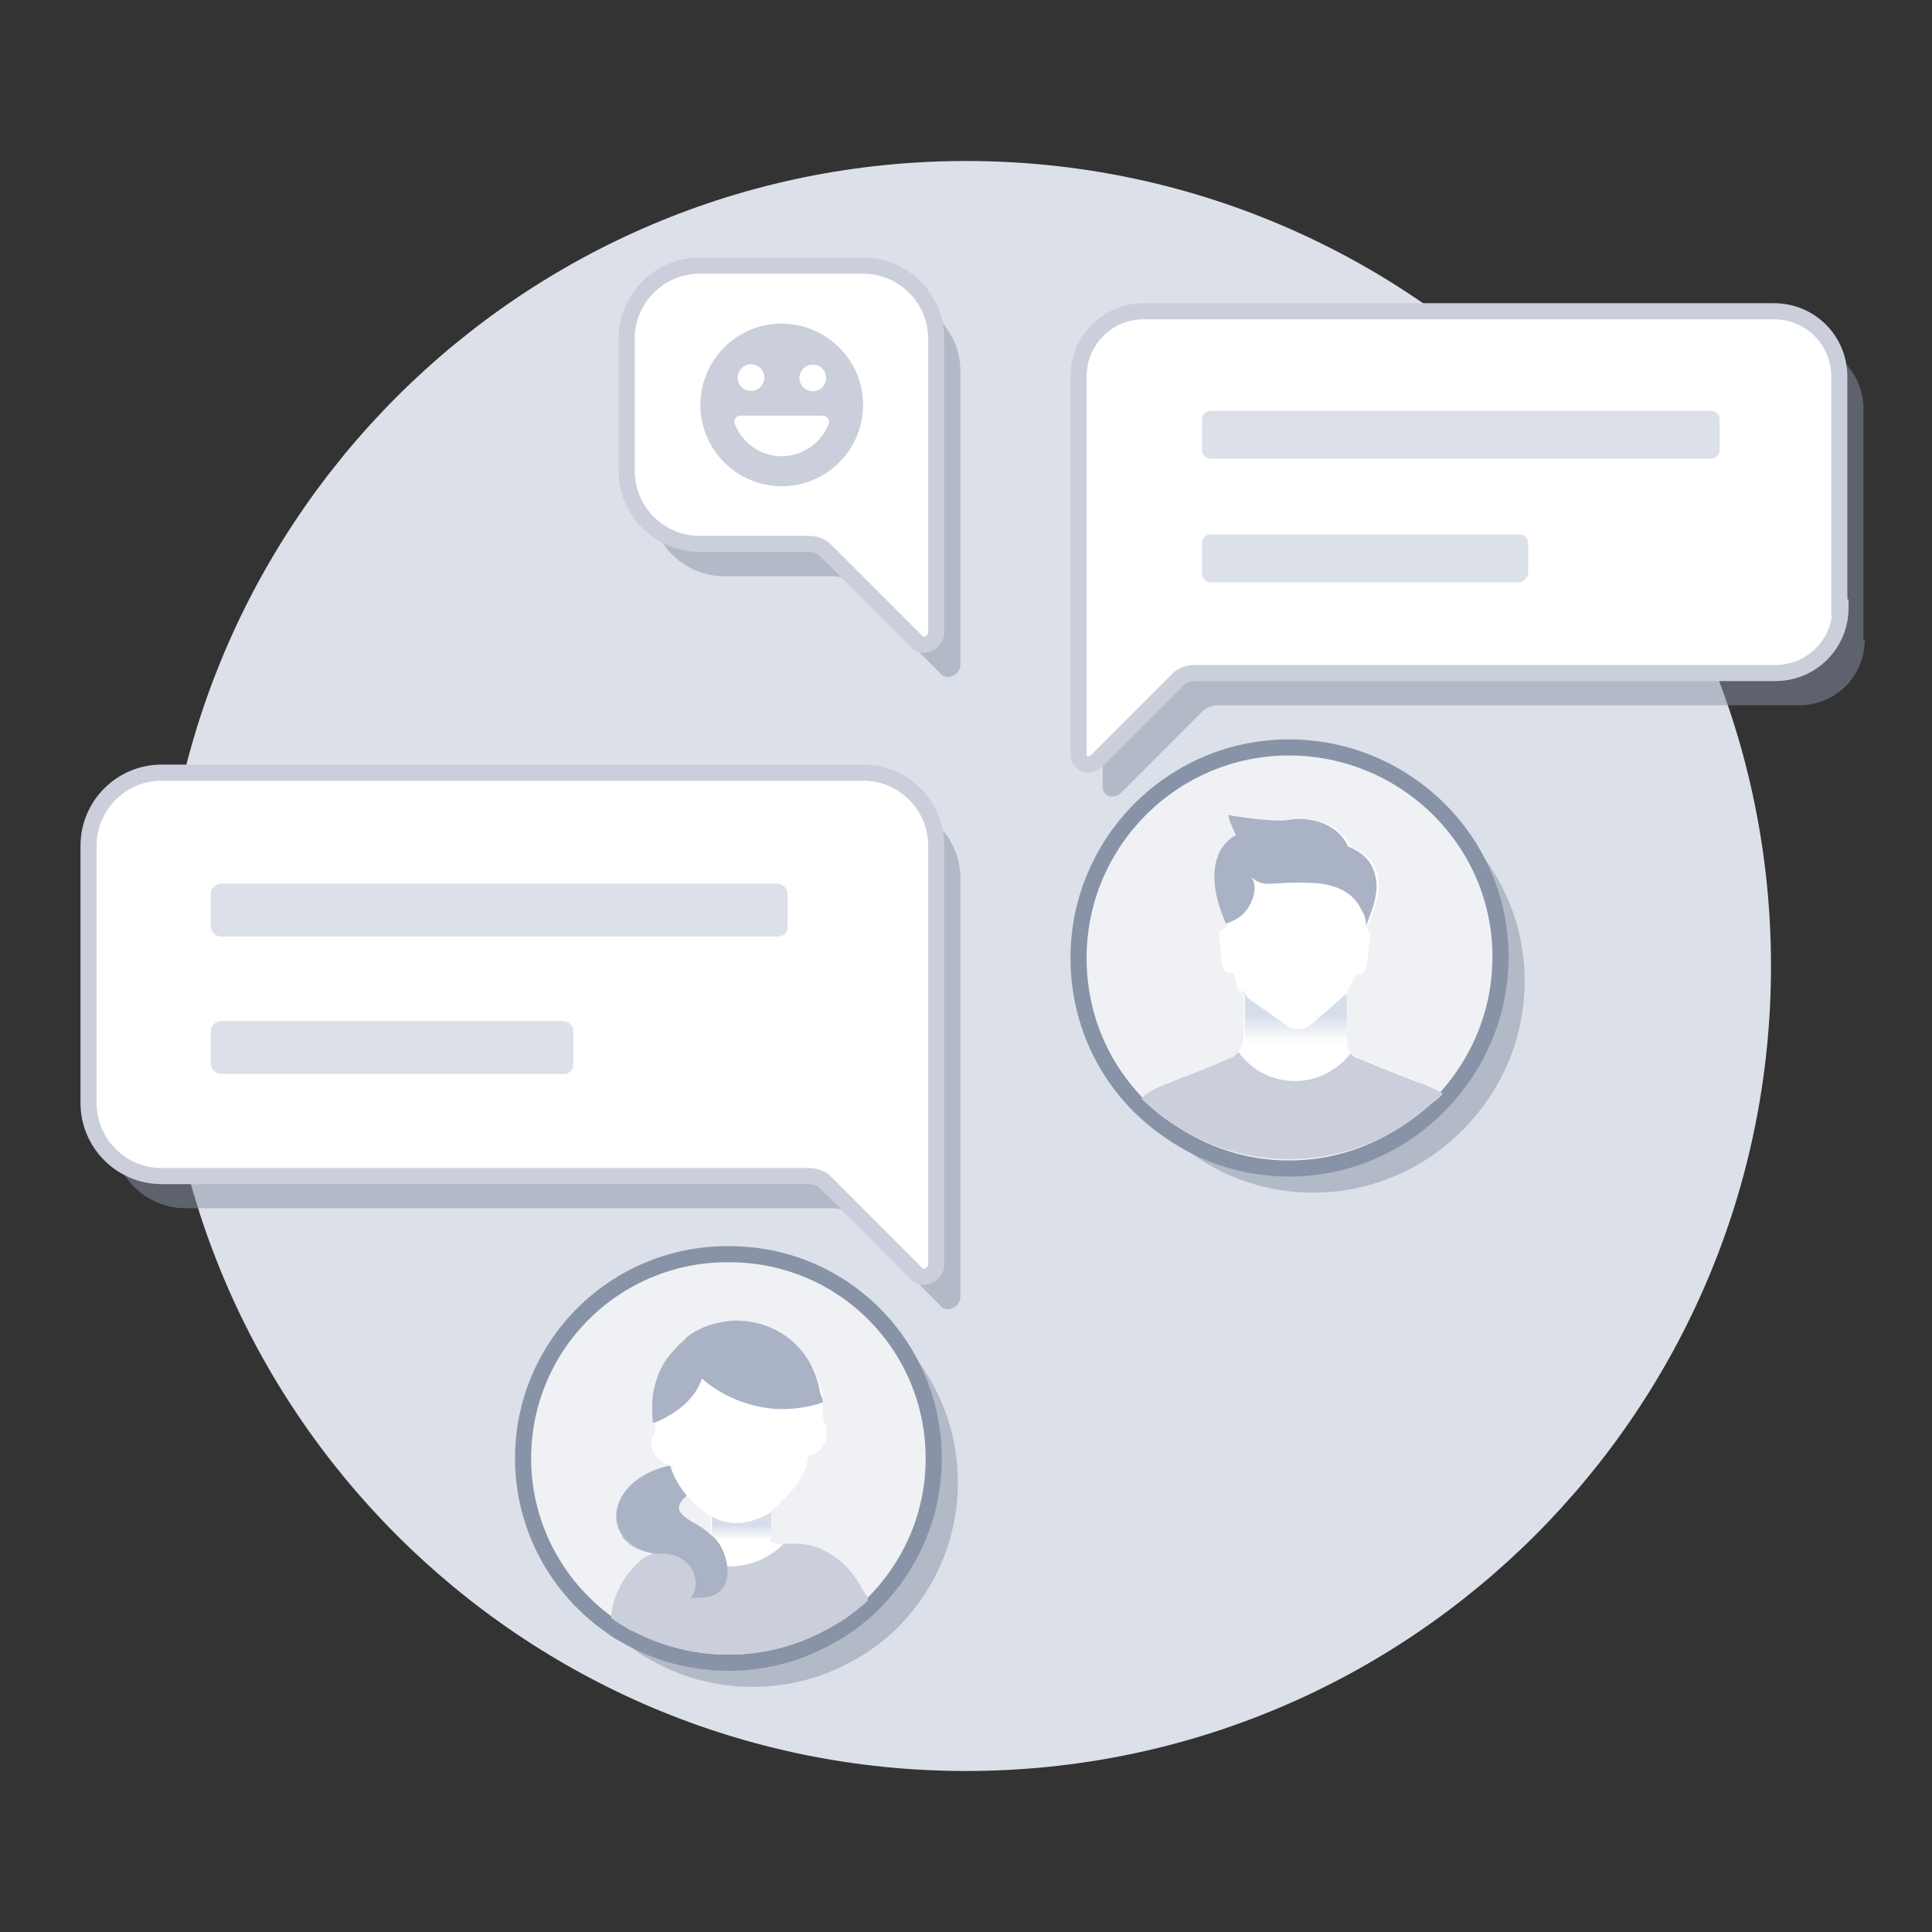 <svg width="240" height="240" viewBox="0 0 240 240" fill="none" xmlns="http://www.w3.org/2000/svg">
<rect x="0" y="0" width="240" height="240" fill="#333333" stroke="none"/>
<path fill-rule="evenodd" clip-rule="evenodd" d="M120 220C175.228 220 220 175.228 220 120C220 64.772 175.228 20 120 20C64.772 20 20 64.772 20 120C20 175.228 64.772 220 120 220Z" fill="#DCE0E8"/>
<path opacity="0.5" d="M118.988 184.174C118.988 191.535 115.858 198.112 110.852 202.81C109.443 204.063 108.035 205.159 106.314 206.099C102.559 208.291 98.178 209.544 93.484 209.544C88.79 209.544 84.409 208.291 80.654 206.099C80.028 205.786 79.559 205.472 78.933 205.003C72.361 200.461 67.98 192.787 67.98 184.174C67.98 170.08 79.402 158.804 93.328 158.804C107.566 158.648 118.988 170.08 118.988 184.174Z" fill="#8893A7"/>
<path d="M115.988 181.174C115.988 188.535 112.858 195.112 107.852 199.81C106.443 201.063 105.035 202.159 103.314 203.099C99.559 205.291 95.178 206.544 90.484 206.544C85.79 206.544 81.409 205.291 77.654 203.099C77.028 202.786 76.559 202.472 75.933 202.003C69.361 197.461 64.98 189.787 64.98 181.174C64.98 167.08 76.402 155.804 90.328 155.804C104.566 155.648 115.988 167.08 115.988 181.174Z" fill="#F0F1F5" stroke="#8893A7" stroke-width="2" stroke-miterlimit="10"/>
<path d="M85.321 185.812C85.634 186.125 85.947 186.595 86.416 186.908C86.729 187.221 87.042 187.378 87.355 187.691C87.511 187.847 87.824 188.004 87.981 188.161C87.981 188.161 88.137 188.161 88.137 188.317L88.294 188.474V190.666C88.294 190.666 88.294 190.666 88.137 190.51C87.981 190.353 87.668 190.196 87.511 190.04C87.198 189.883 86.885 189.57 86.573 189.413C86.416 189.413 86.416 189.257 86.26 189.257C85.164 188.63 84.226 188.004 84.226 187.221C84.382 186.908 84.695 186.438 85.321 185.812ZM107.087 197.925C106.148 195.889 104.879 193.955 102.688 192.859C101.593 192.389 100.342 191.919 99.09 191.919C98.777 191.919 98.308 191.919 97.995 191.919C97.838 191.919 97.682 191.919 97.525 191.919C95.804 191.763 95.648 191.449 95.648 191.449V187.847C96.743 186.908 97.838 185.812 98.777 184.715C99.559 183.619 100.185 182.366 100.498 180.8C101.906 180.487 102.845 179.234 102.688 177.668C102.688 177.042 102.219 176.415 102.219 175.789C102.219 175.476 102.219 175.162 102.219 174.849C102.219 174.693 102.219 174.379 102.219 174.223C102.219 174.066 102.219 173.753 102.219 173.596C102.063 172.5 101.75 171.404 101.124 170.151C99.246 166.706 95.804 164.513 91.736 164.513C90.954 164.513 90.171 164.67 89.389 164.827C87.981 165.14 86.573 165.766 85.477 166.706C85.321 166.862 85.008 167.019 84.852 167.332L84.695 167.489C83.443 168.742 82.348 170.151 81.879 171.874C81.253 173.596 81.253 175.319 81.409 177.042C81.409 177.042 81.409 177.042 81.409 177.198V177.355C81.409 177.668 81.566 177.668 81.409 177.825C81.409 177.981 81.253 177.981 81.253 178.138C80.94 178.608 80.783 179.234 81.096 180.174C81.722 181.74 82.661 181.583 83.756 182.366C83.756 182.366 83.6 182.366 83.6 182.523L82.504 182.836C77.498 184.402 75.776 188.63 77.967 191.293C78.749 192.232 80.001 193.015 81.879 193.485C81.409 193.485 80.94 193.798 80.627 194.112C78.436 195.834 77.028 198.497 76.715 201.002C76.715 201.159 76.715 201.315 76.715 201.472C77.341 201.785 77.811 202.255 78.436 202.568L102.937 201.995C104.502 201.056 105.194 200.33 106.602 199.078C106.446 198.295 107.243 198.081 107.087 197.925Z" fill="white"/>
<path d="M107.852 198.81C106.444 200.063 105.036 201.159 103.314 202.099C99.559 204.291 95.178 205.544 90.484 205.544C85.79 205.544 81.409 204.291 77.654 202.099C77.028 201.786 76.559 201.472 75.933 201.003C75.933 200.846 75.933 200.689 75.933 200.533C76.246 198.027 77.654 195.365 79.845 193.642C80.158 193.329 80.627 193.172 81.096 193.016C79.219 192.703 77.967 191.92 77.185 190.823H83.13C84.852 193.172 87.511 194.582 90.641 194.582C93.301 194.582 95.648 193.486 97.369 191.763C97.525 191.763 97.682 191.763 97.838 191.763C98.151 191.763 98.464 191.763 98.933 191.763C100.185 191.763 101.437 192.076 102.532 192.703C104.723 193.799 106.287 195.678 107.383 197.871C107.695 198.184 107.695 198.497 107.852 198.81Z" fill="#CACFDB"/>
<path d="M95.804 187.848V191.137L85.947 191.45L86.416 189.257C86.573 189.257 86.573 189.414 86.729 189.414C87.042 189.57 87.355 189.884 87.668 190.04C87.824 190.197 87.981 190.354 88.294 190.51C88.294 190.51 88.45 190.51 88.45 190.667V188.474L88.294 188.318C90.015 189.257 92.362 189.884 95.804 187.848Z" fill="url(#paint0_linear_3191_18913)"/>
<path d="M102.219 174.223C100.341 174.85 98.151 175.163 96.117 175.006C92.831 174.693 89.702 173.44 87.198 171.248C86.416 173.597 84.382 175.319 82.035 176.416C81.722 176.572 81.409 176.729 81.096 176.729C81.096 176.729 81.096 176.729 81.096 176.572C80.94 174.85 80.94 173.127 81.566 171.404C82.035 169.682 83.13 168.272 84.382 167.019L84.538 166.863C84.695 166.706 85.008 166.55 85.164 166.236C86.26 165.297 87.668 164.67 89.076 164.357C89.858 164.2 90.641 164.044 91.423 164.044C95.491 164.044 99.09 166.236 100.811 169.682C101.437 170.934 101.75 172.187 101.906 173.127C102.219 173.753 102.219 174.067 102.219 174.223Z" fill="#AAB2C5"/>
<path d="M89.702 197.401C88.763 198.497 87.199 198.497 85.79 198.497C87.199 197.087 86.416 192.546 81.409 193.016C74.525 191.763 75.151 184.559 82.035 182.367L83.13 182.053L83.287 182.21C83.756 183.619 84.539 184.872 85.321 185.812C82.505 188.161 86.416 188.787 88.294 190.667C89.859 191.606 91.267 195.521 89.702 197.401Z" fill="#AAB2C5"/>
<path opacity="0.5" d="M189.397 121.845C189.397 129.519 186.111 136.253 180.948 141.108C176.254 145.493 169.995 148.155 163.111 148.155C157.635 148.155 152.471 146.432 148.247 143.457C141.362 138.759 136.981 130.928 136.981 122.002C136.981 107.594 148.716 95.849 163.111 95.849C177.506 95.849 189.397 107.438 189.397 121.845Z" fill="#8893A7"/>
<path d="M186.397 118.845C186.397 125.893 183.581 132.157 179.2 136.855C178.887 137.325 178.417 137.638 177.948 137.951C173.254 142.336 166.995 144.998 160.111 144.998C154.635 144.998 149.471 143.276 145.247 140.3C143.995 139.517 142.9 138.421 141.804 137.481C136.954 132.783 133.981 126.206 133.981 118.845C133.981 104.438 145.716 92.692 160.111 92.692C174.662 92.692 186.397 104.438 186.397 118.845Z" fill="#E9F0F8"/>
<path d="M186.397 118.845C186.397 126.519 183.111 133.253 177.948 138.108C173.254 142.493 166.995 145.155 160.111 145.155C154.635 145.155 149.471 143.432 145.247 140.457C138.362 135.759 133.981 127.928 133.981 119.002C133.981 104.594 145.716 92.849 160.111 92.849C174.506 92.849 186.397 104.438 186.397 118.845Z" fill="#F0F1F5" stroke="#8893A7" stroke-width="2" stroke-miterlimit="10"/>
<path d="M179.2 135.855C178.887 136.325 178.417 136.638 177.948 136.951C173.254 141.336 166.996 143.999 160.111 143.999C154.635 143.999 149.471 142.276 145.247 139.3C143.995 138.517 142.9 137.421 141.805 136.482C142.431 135.699 143.369 135.229 145.403 134.446L146.186 134.133C147.75 133.506 149.941 132.723 152.757 131.47C153.227 131.314 153.54 131 153.852 130.687C154.009 130.531 154.165 130.374 154.165 130.061C154.322 129.748 154.478 129.278 154.478 128.965V123.64C154.322 123.483 154.322 123.483 154.165 123.327C153.696 122.7 153.383 121.917 153.383 120.978L153.07 120.821C151.662 121.134 151.818 119.725 151.506 116.906C151.349 115.81 151.506 115.497 152.131 115.34L152.601 114.714C151.662 112.521 151.193 110.485 151.193 108.919C151.193 106.257 152.288 104.534 153.852 103.751C152.914 101.872 152.914 101.245 152.914 101.245C152.914 101.245 158.39 102.185 160.268 101.872C162.615 101.402 166.37 102.029 167.778 105.161C170.125 106.1 170.907 107.51 171.22 109.076C171.533 111.581 170.125 114.244 169.812 115.34V115.497C170.125 115.653 170.281 115.966 170.125 117.063C169.812 119.725 169.812 121.291 168.56 120.978L167.308 123.17C167.308 123.483 167.308 123.483 167.152 123.64C167.152 124.11 167.152 124.893 167.152 129.121C167.152 129.591 167.308 130.217 167.621 130.531C167.778 130.687 167.778 130.844 167.934 130.844C168.247 131.157 168.56 131.47 168.873 131.47C172.002 132.723 174.193 133.663 175.914 134.289C177.479 134.916 178.574 135.385 179.2 135.855Z" fill="white"/>
<path d="M179.2 135.855C178.887 136.325 178.417 136.638 177.948 136.951C173.254 141.336 166.996 143.999 160.111 143.999C154.635 143.999 149.471 142.276 145.247 139.3C143.995 138.517 142.9 137.421 141.805 136.482C142.431 135.698 143.369 135.229 145.403 134.446L146.186 134.132C147.75 133.506 149.941 132.723 152.757 131.47C153.227 131.314 153.54 131 153.852 130.687C155.417 132.88 157.921 134.289 160.893 134.289C163.71 134.289 166.213 132.88 167.778 130.844C168.091 131.157 168.404 131.47 168.717 131.47C171.846 132.723 174.036 133.663 175.758 134.289C177.479 134.915 178.574 135.385 179.2 135.855Z" fill="#CACFDB"/>
<path d="M169.655 115.183C169.812 114.557 169.499 113.617 169.186 113.147C169.186 112.991 169.03 112.991 169.03 112.834C167.934 110.642 165.587 109.859 163.397 109.702C157.608 109.389 157.138 110.485 155.417 108.919C156.043 109.702 156.043 111.111 155.104 112.678C154.478 113.774 153.383 114.4 152.288 114.713C149.628 108.762 151.036 105.004 153.54 103.751C152.601 101.872 152.601 101.245 152.601 101.245C152.601 101.245 158.077 102.185 159.955 101.872C162.302 101.402 166.057 102.028 167.465 105.16C169.812 106.1 170.594 107.51 170.907 109.076C171.377 111.425 169.968 114.087 169.655 115.183Z" fill="#AAB2C5"/>
<path d="M154.635 128.964V123.64C154.478 123.483 154.478 123.483 154.322 123.327V123.013C154.635 123.483 154.948 123.953 155.417 124.266L159.642 127.242C160.58 128.025 161.989 128.025 162.927 127.242L166.839 123.796C166.995 123.64 167.152 123.64 167.308 123.483C167.308 123.953 167.308 124.736 167.308 128.964C167.308 129.278 167.308 129.434 167.465 129.747H154.635C154.478 129.434 154.635 129.278 154.635 128.964Z" fill="url(#paint1_linear_3191_18913)"/>
<path opacity="0.5" d="M14 141.012C14 146.023 18.068 150.095 23.075 150.095H103.498C104.28 150.095 105.063 150.408 105.532 150.878L116.797 162.154C117.11 162.623 117.736 162.78 118.362 162.467C118.831 162.31 119.301 161.684 119.301 161.214V109.065C119.301 104.053 115.233 99.981 110.226 99.981H23.075C18.068 99.981 14 104.053 14 109.065V141.012Z" fill="#8893A7"/>
<path opacity="0.5" d="M80.847 62.485C80.847 67.496 84.915 71.568 89.922 71.568H103.498C104.28 71.568 105.063 71.881 105.532 72.351L116.797 83.626C117.11 84.096 117.736 84.253 118.362 83.939C118.832 83.783 119.301 83.156 119.301 82.687V46.083C119.301 41.072 115.233 37 110.226 37H89.922C84.915 37 80.847 41.072 80.847 46.083V62.485Z" fill="#8893A7"/>
<path d="M11 137.012C11 142.023 15.068 146.095 20.075 146.095H100.498C101.28 146.095 102.063 146.408 102.532 146.878L113.797 158.154C114.11 158.623 114.736 158.78 115.362 158.467C115.831 158.31 116.301 157.684 116.301 157.214V105.065C116.301 100.053 112.233 95.981 107.226 95.981H20.075C15.068 95.981 11 100.053 11 105.065V137.012Z" fill="white" stroke="#CACFDB" stroke-width="2" stroke-miterlimit="10"/>
<path d="M77.847 58.485C77.847 63.496 81.915 67.568 86.922 67.568H100.498C101.28 67.568 102.063 67.881 102.532 68.351L113.797 79.626C114.11 80.096 114.736 80.253 115.362 79.939C115.832 79.783 116.301 79.156 116.301 78.687V42.083C116.301 37.072 112.233 33 107.226 33H86.922C81.915 33 77.847 37.072 77.847 42.083V58.485Z" fill="white" stroke="#CACFDB" stroke-width="2" stroke-miterlimit="10"/>
<path d="M96.586 116.34H27.429C26.803 116.34 26.177 115.714 26.177 115.087V111.016C26.177 110.389 26.803 109.763 27.429 109.763H96.586C97.212 109.763 97.838 110.389 97.838 111.016V115.087C97.838 115.87 97.368 116.34 96.586 116.34Z" fill="#DCE0E8"/>
<path d="M69.987 133.41H27.429C26.803 133.41 26.177 132.784 26.177 132.157V128.085C26.177 127.459 26.803 126.833 27.429 126.833H69.987C70.613 126.833 71.239 127.459 71.239 128.085V132.157C71.239 132.94 70.769 133.41 69.987 133.41Z" fill="#DCE0E8"/>
<path opacity="0.5" d="M231.642 79.466C231.642 84.007 228.044 87.609 223.506 87.609H151.22C150.594 87.609 149.811 87.922 149.342 88.392L139.172 98.572C138.859 98.885 138.233 99.041 137.764 98.885C137.294 98.728 136.981 98.258 136.981 97.789V50.807C136.981 46.266 140.58 42.664 145.117 42.664H223.35C227.887 42.664 231.486 46.266 231.486 50.807V79.466H231.642Z" fill="#8893A7"/>
<path d="M228.642 75.466C228.642 80.007 225.044 83.609 220.506 83.609H148.22C147.594 83.609 146.811 83.922 146.342 84.392L136.172 94.572C135.859 94.885 135.233 95.041 134.764 94.885C134.294 94.728 133.981 94.258 133.981 93.789V46.807C133.981 42.266 137.58 38.664 142.117 38.664H220.35C224.887 38.664 228.486 42.266 228.486 46.807V75.466H228.642Z" fill="white" stroke="#CACFDB" stroke-width="2" stroke-miterlimit="10"/>
<path d="M212.526 56.986H150.41C149.784 56.986 149.314 56.517 149.314 55.89V52.132C149.314 51.505 149.784 51.035 150.41 51.035H212.526C213.152 51.035 213.622 51.505 213.622 52.132V55.89C213.622 56.517 213.152 56.986 212.526 56.986Z" fill="#DCE0E8"/>
<path d="M188.744 72.334H150.41C149.784 72.334 149.314 71.864 149.314 71.238V67.479C149.314 66.853 149.784 66.383 150.41 66.383H188.744C189.369 66.383 189.839 66.853 189.839 67.479V71.238C189.839 71.707 189.213 72.334 188.744 72.334Z" fill="#DCE0E8"/>
<path d="M97.107 40.197C91.503 40.197 87.002 44.744 87.002 50.301C87.002 55.859 91.549 60.406 97.107 60.406C102.665 60.406 107.212 55.905 107.212 50.301C107.212 44.744 102.711 40.242 97.107 40.197ZM100.965 45.295C101.884 45.295 102.619 46.03 102.619 46.948C102.619 47.867 101.884 48.602 100.965 48.602C100.047 48.602 99.312 47.867 99.312 46.948C99.312 46.03 100.047 45.295 100.965 45.295ZM93.295 45.249C94.213 45.249 94.948 45.984 94.948 46.903C94.948 47.821 94.213 48.556 93.295 48.556C92.376 48.556 91.641 47.821 91.641 46.903C91.641 46.03 92.376 45.249 93.295 45.249ZM102.94 52.644C101.7 55.859 98.118 57.467 94.902 56.272C93.249 55.629 91.917 54.297 91.274 52.644C91.136 52.23 91.32 51.817 91.733 51.679C91.825 51.633 91.917 51.633 92.009 51.633H102.205C102.619 51.633 102.986 52.001 102.986 52.414C102.986 52.46 102.986 52.552 102.94 52.644Z" fill="#CACFDB"/>
<defs>
<linearGradient id="paint0_linear_3191_18913" x1="90.856" y1="191.338" x2="90.856" y2="189.451" gradientUnits="userSpaceOnUse">
<stop stop-color="white"/>
<stop offset="0.991" stop-color="#D6DEEA"/>
</linearGradient>
<linearGradient id="paint1_linear_3191_18913" x1="160.868" y1="129.538" x2="160.868" y2="126.01" gradientUnits="userSpaceOnUse">
<stop stop-color="white"/>
<stop offset="0.991" stop-color="#D6DEEA"/>
</linearGradient>
</defs>
</svg>
